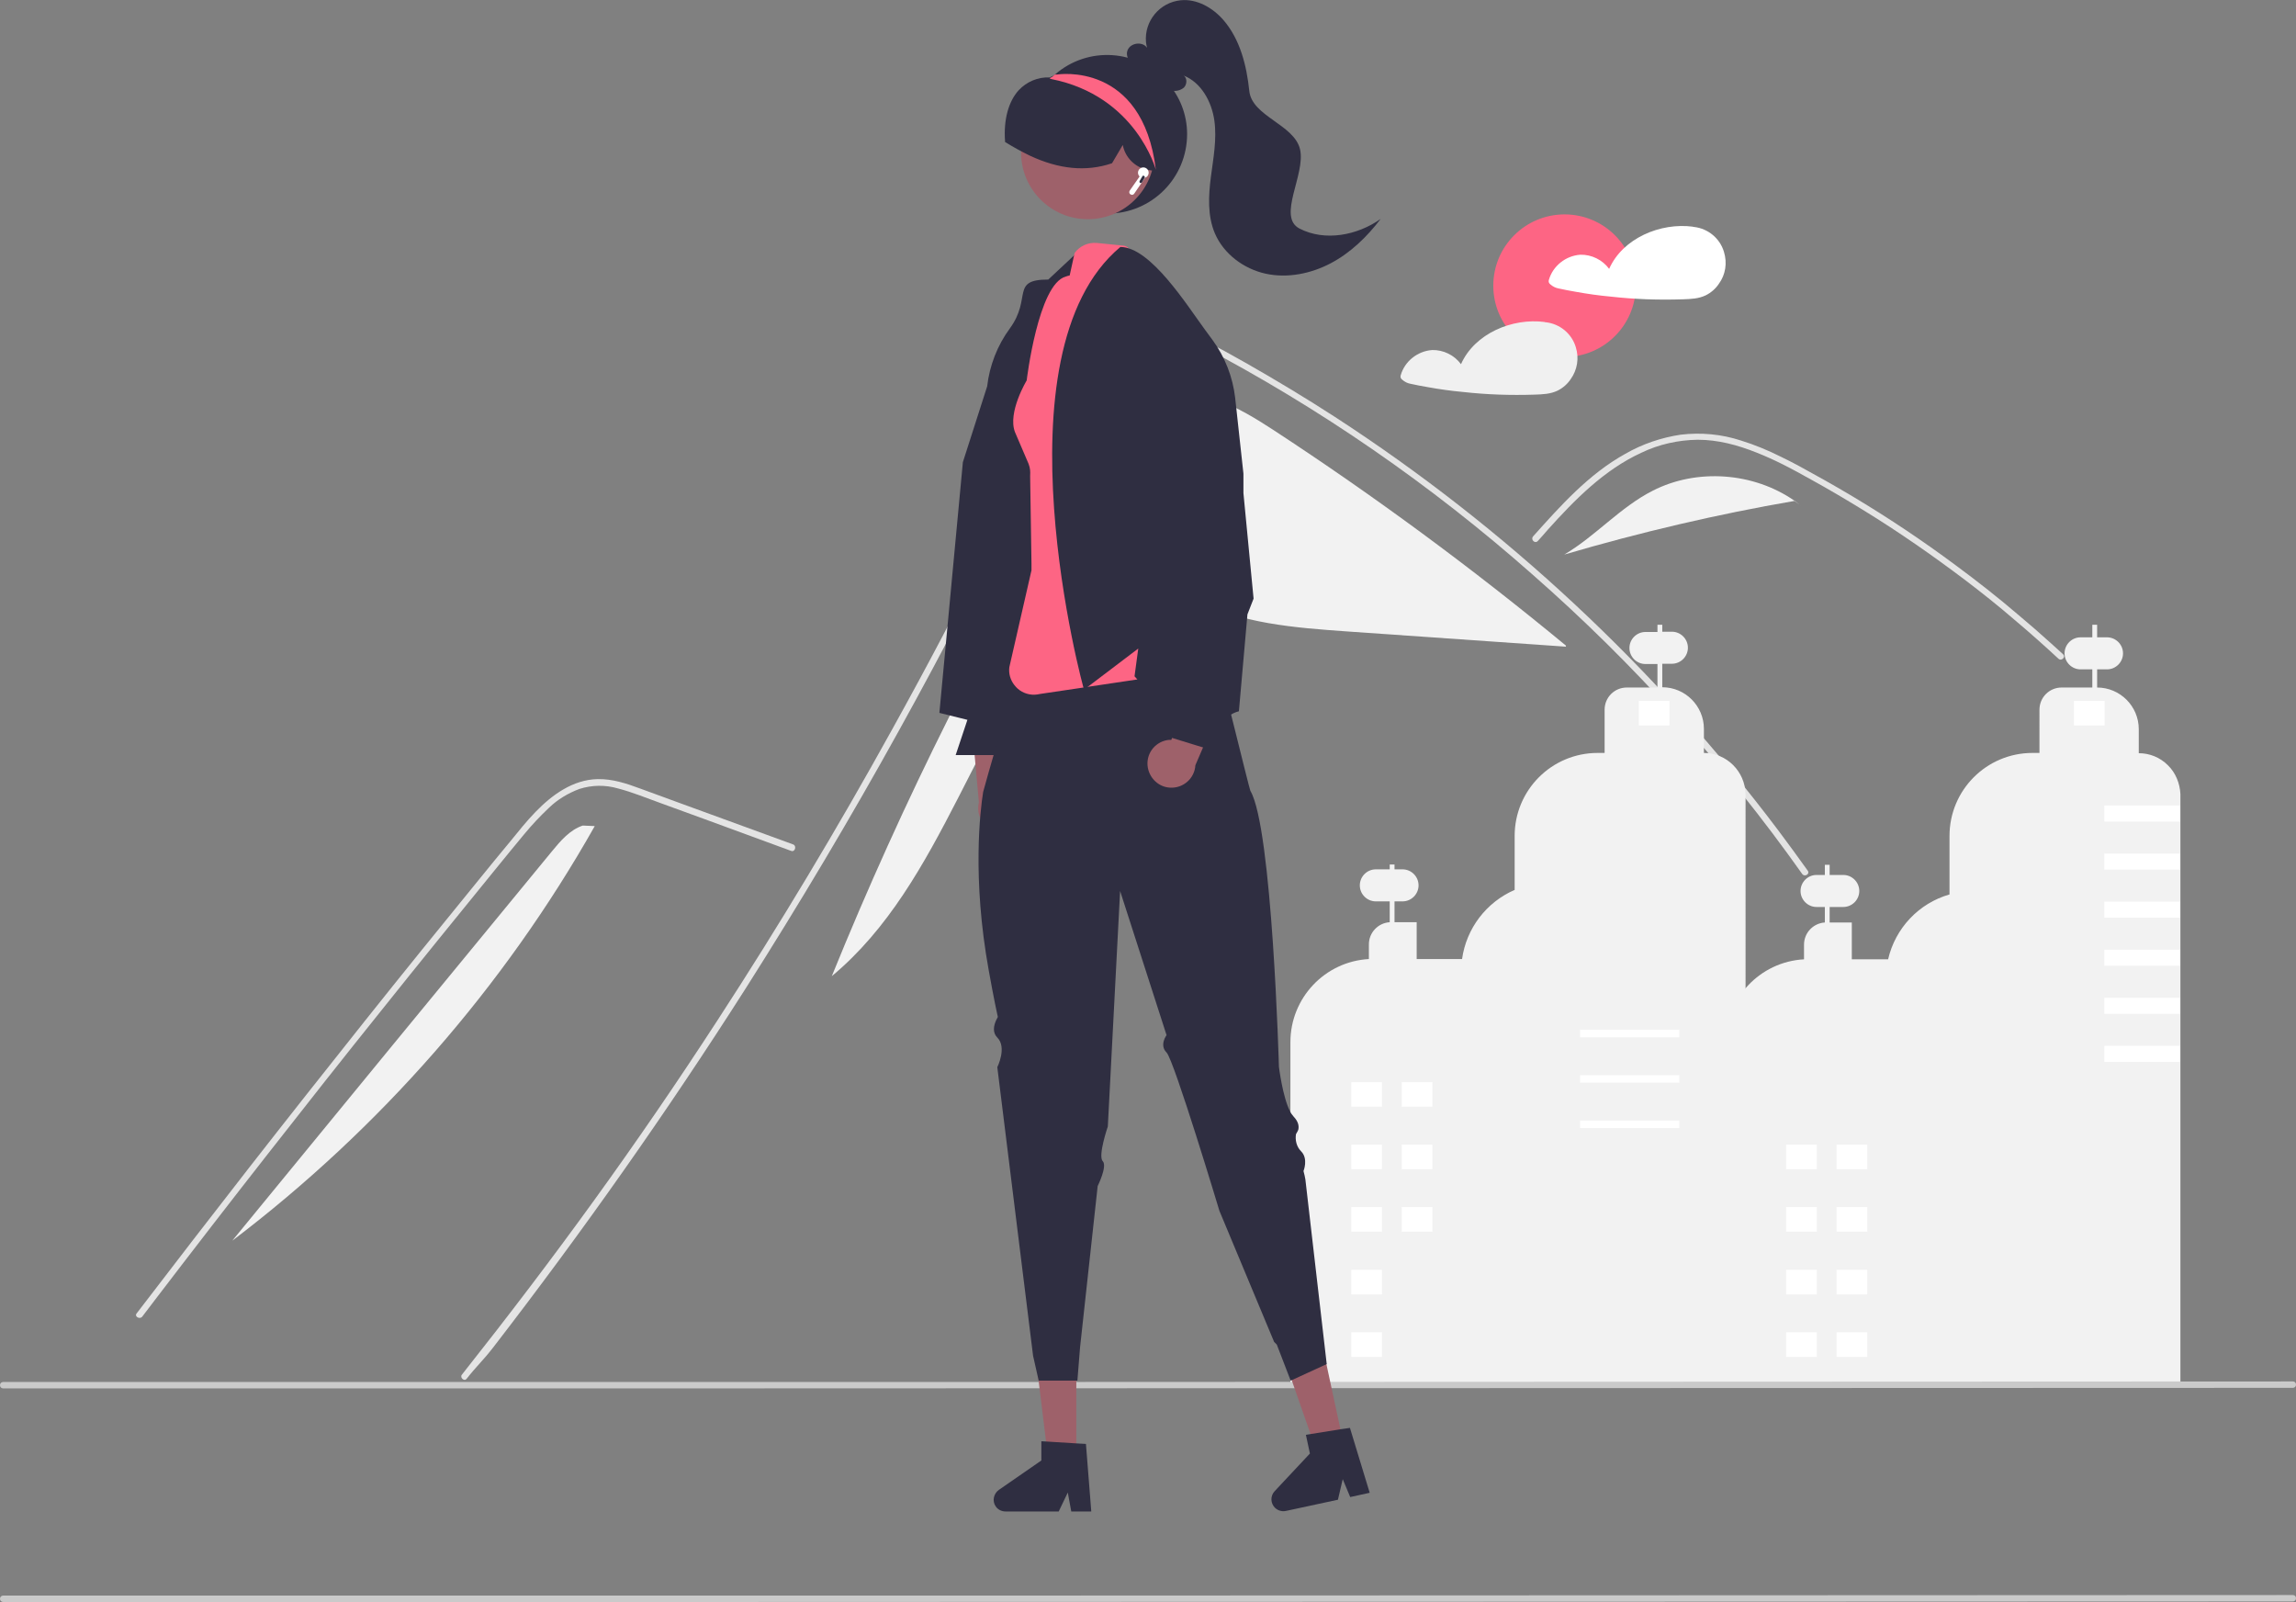 <?xml version="1.0" encoding="utf-8"?>
<!-- Generator: Adobe Illustrator 26.0.1, SVG Export Plug-In . SVG Version: 6.00 Build 0)  -->
<svg version="1.1" id="Layer_1" xmlns="http://www.w3.org/2000/svg" xmlns:xlink="http://www.w3.org/1999/xlink" x="0px" y="0px"
	 viewBox="0 0 860.1 600.1" style="enable-background:new 0 0 860.1 600.1;" xml:space="preserve">
<rect x="0" y="0" width="860.1" height="600.1" fill="#808080" stroke="none"/>
<style type="text/css">
	.st0{fill:#F2F2F2;}
	.st1{fill:#E4E4E4;}
	.st2{fill:#CACACA;}
	.st3{fill:#FFFFFF;}
	.st4{fill:#FD6584;}
	.st5{fill:#F0F0F0;}
	.st6{fill:#2F2E41;}
	.st7{fill:#9E616A;}
	.st8{fill:#FFB8B8;}
</style>
<path class="st0" d="M407,175.3c6.8-11.2,14.9-23.2,27.5-26.9c14.6-4.3,29.6,4.2,42.3,12.5c38.1,24.9,74.7,51.9,109.8,80.9l0,0.4
	c-27.3-1.9-54.6-3.8-81.9-5.7c-19.7-1.4-40.1-2.9-57.6-12.2c-6.6-3.5-13.1-8.3-20.6-8.6c-9.3-0.4-17.4,6.1-23.8,12.9
	c-37.8,40.2-48.7,101.7-91.1,137C338.3,299.8,370.2,236.1,407,175.3z"/>
<path class="st1" d="M174.8,516.4c4.2-5.3,5.9-6.5,10-11.8c33.5-43.4,65.1-88.2,94.6-134.5c20-31.5,39.1-63.5,57.2-96.2
	c8.6-15.5,17-31.2,25.1-46.9c6.3-12.2,12.5-24.5,18.5-36.9c1.7-3.5,3.4-7.1,5.1-10.6c3.9-8.4,7.8-16.8,11.9-25
	c4.7-9.4,10.4-19.3,19.1-25.6c3.9-3,8.6-4.8,13.6-5.2c7-0.5,13.5,2.5,19.7,5.6c44.8,23.5,86.5,52.3,124.4,85.8
	c38,33.3,71.9,71,101.1,112.2c0.9,1.3,3,0.1,2.1-1.2c-3.6-5-7.2-10-10.9-14.9c-45.9-61-102.2-113.5-166.3-155.1
	c-10.8-7-21.8-13.6-33-20c-5.6-3.2-11.3-6.3-17.1-9.3c-5.6-2.9-11.6-5.5-18.1-5.6c-22-0.3-33.3,24.5-41.1,41.3
	c-2.5,5.3-4.9,10.5-7.5,15.7c-9.5,19.9-19.4,39.6-29.6,59.1c-6.3,12-12.8,24-19.4,35.9c-20.5,37.1-42.3,73.4-65.4,108.9
	c-30.6,47.1-60.9,88.7-95.8,132.8C172.2,515.9,173.9,517.6,174.8,516.4z"/>
<path class="st1" d="M576.1,202.6c1.3-1.4,2.5-2.8,3.8-4.3c10.1-11.2,21-22.3,34.9-28.7c6.6-3.2,13.9-4.8,21.2-4.9
	c7.6,0,15,2,22,4.8c3.3,1.3,6.6,2.8,9.8,4.4c3.6,1.8,7.2,3.8,10.8,5.8c6.7,3.7,13.3,7.6,19.8,11.6c13,8,25.5,16.7,37.7,25.9
	c6.3,4.8,12.5,9.7,18.5,14.9c5.6,4.7,11.1,9.6,16.5,14.6c1.2,1.1,2.9-0.7,1.7-1.7c-1.4-1.3-2.9-2.6-4.3-3.9
	c-4.1-3.7-8.2-7.3-12.4-10.8c-7.6-6.5-15.5-12.7-23.5-18.6c-12.5-9.3-25.4-17.9-38.8-25.9c-6.7-4-13.5-7.8-20.3-11.5
	c-2.1-1.1-4.2-2.2-6.3-3.2c-4.8-2.4-9.8-4.5-15-6.1c-7.3-2.4-15-3.1-22.6-2.2c-7.3,1.1-14.4,3.5-20.8,7.2
	c-13.7,7.6-24.2,19.4-34.5,30.9C573.3,202.1,575,203.8,576.1,202.6z"/>
<path class="st1" d="M296.4,318.7l-32.7-12l-16.2-5.9c-5.3-1.9-10.6-4.1-16-5.5c-4.8-1.4-9.8-1.3-14.5,0.2c-4.2,1.6-8.1,3.9-11.3,7
	c-3.3,3.1-6.4,6.4-9.3,9.9c-3.5,4.2-7,8.5-10.5,12.8c-14.4,17.7-28.8,35.4-43,53.2c-14.3,17.8-28.4,35.7-42.5,53.7
	c-14.1,18-28.1,36.1-42,54.3c-1.7,2.2-3.4,4.5-5.1,6.7c-0.9,1.2-3.1,0-2.1-1.2c14-18.3,28.1-36.6,42.3-54.8
	c14.2-18.2,28.6-36.4,43-54.5c14.4-18.1,29-36.1,43.6-54c3.6-4.5,7.3-8.9,11-13.4c3.1-3.8,6.1-7.6,9.5-11.1
	c6.2-6.4,14-12.1,23.3-12.3c5.5-0.1,10.7,1.6,15.8,3.5c5.5,2,10.9,4,16.4,6l32.9,12l8.2,3C298.5,316.9,297.8,319.2,296.4,318.7
	L296.4,318.7z"/>
<path class="st0" d="M619.1,183.8c16.6-8.5,37.9-6.9,53.2,3.8c-29.1,5-58,11.8-86.3,20.1C597.7,200.8,606.9,190,619.1,183.8z"/>
<path class="st0" d="M672.4,187.6l3.2,2.6c-1.1-0.9-2.2-1.8-3.4-2.6C672.3,187.6,672.4,187.6,672.4,187.6z"/>
<path class="st0" d="M206.8,318.8c3.2-3.9,6.7-8,11.5-9.6l4.5,0.2c-34.2,60.5-80.5,113.3-135.8,155.3
	C126.9,416,166.8,367.4,206.8,318.8z"/>
<path class="st0" d="M812.1,286.6c-2.9-2.9-6.8-4.5-10.9-4.5v-9c0-8.6-7-15.6-15.6-15.6c0,0,0,0,0,0v-6.8h3.7c3.3,0,6-2.7,6-6
	s-2.7-6-6-6h-3.7V234h-1.8v4.7h-4.4c-3.3,0-6,2.7-6,6s2.7,6,6,6l0,0h4.4v6.8h-11.5c-4.6,0-8.3,3.7-8.3,8.3c0,0,0,0,0,0V282h-2.6
	c-17.2,0-31.1,13.9-31.1,31.1c0,0,0,0,0,0V335c-11.5,3.3-20.3,12.6-23,24.3h-13.6v-13.8h-8.3v-5.8h5.1c3.3,0,6-2.7,6-6s-2.7-6-6-6
	h-5.1v-3.8h-1.8v3.8h-3.1c-3.3,0-6,2.7-6,6s2.7,6,6,6h3.1v5.8c-4.4,0.3-7.8,3.9-7.8,8.3v5.5c-16.5,0.9-29.4,14.6-29.4,31.1v127.5h84
	v0h86.4V297.4C816.6,293.4,815,289.4,812.1,286.6z"/>
<path class="st0" d="M638.3,282v-9c0-8.6-7-15.6-15.6-15.6l0,0l0,0v-8.8h3.6c3.3,0,6-2.7,6-6s-2.7-6-6-6h-3.6V234h-1.8v2.7h-4.5
	c-3.3,0-6,2.7-6,6s2.7,6,6,6h4.5v8.8h-11.5c-4.6,0-8.3,3.7-8.3,8.3c0,0,0,0,0,0V282h-2.6c-17.2,0-31.1,13.9-31.1,31.1v20.2
	c-10.6,4.6-18.1,14.4-19.7,25.9h-17v-13.8h-8.3v-7.8h3c3.3,0,6-2.7,6-6s-2.7-6-6-6h-3v-1.8h-1.8v1.8h-5.2c-3.3,0-6,2.7-6,6
	s2.7,6,6,6h5.2v7.8c-4.4,0.3-7.8,3.9-7.8,8.3v5.5c-16.5,0.9-29.4,14.6-29.4,31.1v127.5h170.5V297.4C653.7,288.9,646.8,282,638.3,282
	C638.3,282,638.3,282,638.3,282z"/>
<path class="st2" d="M860.1,518.6c0,0.7-0.5,1.2-1.2,1.2c0,0,0,0,0,0L266.2,520l-2.1,0l-122.3,0h-2l-104.1,0h-2l-32.5,0
	c-0.7,0-1.2-0.5-1.2-1.2s0.5-1.2,1.2-1.2l32.8,0h2l104.1,0h2l121.4,0h2.1l103.4,0h1.4l488.6-0.2
	C859.6,517.4,860.1,517.9,860.1,518.6C860.1,518.6,860.1,518.6,860.1,518.6z"/>
<path class="st2" d="M860.1,598.6c0,0.7-0.5,1.2-1.2,1.2c0,0,0,0,0,0L266.2,600l-2.1,0l-122.3,0h-2l-104.1,0h-2l-32.5,0
	c-0.7,0-1.2-0.5-1.2-1.2s0.5-1.2,1.2-1.2l32.8,0h2l104.1,0h2l121.4,0h2.1l103.4,0h1.4l488.6-0.2
	C859.6,597.4,860.1,597.9,860.1,598.6C860.1,598.6,860.1,598.6,860.1,598.6z"/>
<rect x="525.1" y="405.3" class="st3" width="11.5" height="9.2"/>
<rect x="506.2" y="405.3" class="st3" width="11.5" height="9.2"/>
<rect x="525.1" y="428.7" class="st3" width="11.5" height="9.2"/>
<rect x="506.2" y="428.7" class="st3" width="11.5" height="9.2"/>
<rect x="525.1" y="452.1" class="st3" width="11.5" height="9.2"/>
<rect x="506.2" y="452.1" class="st3" width="11.5" height="9.2"/>
<rect x="506.2" y="475.6" class="st3" width="11.5" height="9.2"/>
<rect x="506.2" y="499" class="st3" width="11.5" height="9.2"/>
<rect x="591.9" y="385.7" class="st3" width="37.2" height="2.8"/>
<rect x="591.9" y="402.7" class="st3" width="37.2" height="2.8"/>
<rect x="591.9" y="419.7" class="st3" width="37.2" height="2.8"/>
<rect x="613.9" y="262.5" class="st3" width="11.5" height="9.2"/>
<rect x="688" y="428.7" class="st3" width="11.5" height="9.2"/>
<rect x="669.1" y="428.7" class="st3" width="11.5" height="9.2"/>
<rect x="688" y="452.1" class="st3" width="11.5" height="9.2"/>
<rect x="669.1" y="452.1" class="st3" width="11.5" height="9.2"/>
<rect x="688" y="475.6" class="st3" width="11.5" height="9.2"/>
<rect x="669.1" y="475.6" class="st3" width="11.5" height="9.2"/>
<rect x="688" y="499" class="st3" width="11.5" height="9.2"/>
<rect x="669.1" y="499" class="st3" width="11.5" height="9.2"/>
<rect x="776.9" y="262.5" class="st3" width="11.5" height="9.2"/>
<circle class="st4" cx="586.1" cy="107" r="26.7"/>
<path class="st3" d="M645.8,94.3c-1.5-5-5.9-8.7-11.2-9.3c-0.1,0-0.1,0-0.2,0c-0.1,0-0.2,0-0.2-0.1c-12.2-1.6-26.3,4.3-31.4,15.8
	c-2.5-3.4-6.6-5.4-10.8-5.3c-5.5,0.4-10.3,4.2-11.8,9.5c-0.2,0.7,0.1,1.3,0.7,1.7c0.8,0.7,1.8,1.2,2.8,1.4c2.2,0.5,4.4,0.9,6.7,1.3
	c4.4,0.8,8.7,1.4,13.1,1.8c8.9,1,17.9,1.3,26.9,1c3-0.1,5.9-0.2,8.6-1.5c2-1,3.7-2.5,4.9-4.3C646.4,102.9,647.1,98.5,645.8,94.3z"/>
<path class="st5" d="M590.3,130c-1.5-5-5.9-8.7-11.2-9.3c-0.1,0-0.1,0-0.2,0c-0.1,0-0.2,0-0.2-0.1c-12.2-1.6-26.3,4.3-31.4,15.8
	c-2.5-3.4-6.6-5.4-10.8-5.3c-5.5,0.4-10.3,4.2-11.8,9.5c-0.2,0.7,0.1,1.3,0.7,1.7c0.8,0.7,1.8,1.2,2.8,1.4c2.2,0.5,4.4,0.9,6.7,1.3
	c4.4,0.8,8.7,1.4,13.1,1.8c8.9,1,17.9,1.3,26.9,1c3-0.1,5.9-0.2,8.6-1.5c2-1,3.7-2.5,4.9-4.3C590.9,138.5,591.6,134.1,590.3,130z"/>
<path class="st6" d="M444.7,50.2c0,16.5-13.3,29.8-29.8,29.8S385,66.7,385,50.3c0-7.7,3-15.1,8.4-20.7l0.1-0.1
	c0.2-0.3,0.5-0.5,0.7-0.7c0,0,0,0,0,0c0,0,0,0,0,0c0.3-0.3,0.6-0.6,0.9-0.8c12.4-10.9,31.2-9.6,42.1,2.8C442,36,444.7,43,444.7,50.2
	L444.7,50.2z"/>
<circle class="st7" cx="407.5" cy="57.1" r="25"/>
<path class="st6" d="M434,64.3l-4.1-0.7c-4.7-0.9-8.4-4.6-9.3-9.3l-4,6.8l-0.2,0.1c-9.6,3.2-19.7,2.2-30.6-2.9
	c-3.1-1.5-6.2-3.2-9.1-5l-0.2-0.1l0-0.3c-0.6-8.1,1.3-14.9,5.1-19.1c3-3.2,7.2-5,11.6-4.8c0.2,0,0.3-0.1,0.4-0.2
	c0.1,0,0.1-0.1,0.2-0.1v0l0.3-0.1c0.6-0.3,1.2-0.6,1.9-0.8c10.1-3.9,21.5-1.7,29.4,5.7c7.7,7.4,11.2,19.7,8.8,30.7L434,64.3z"/>
<path class="st6" d="M486.8,85.6c-8.5-4.4,2.4-20.3,0.2-29.7c-2.2-9.3-18-12.3-19-21.8s-3.4-19.3-9.7-26.6c-4-4.6-9.9-8-16-7.4
	c-7.9,0.8-13.7,7.8-13,15.7c0.1,0.7,0.2,1.4,0.4,2.1c-1.7-2.5-6.2-1.9-7.3,0.9c-1,2.5,1.2,5.5,3.8,5.7c3.4,4.1,7.2,8.6,12.5,9.4
	c1.7,0.4,3.5,0,4.8-1.1c1.2-1.2,1.3-3.6-0.1-4.5c6.6,2.6,10.5,9.8,11.5,16.8c1,7.1-0.4,14.2-1.3,21.2s-1.3,14.5,1.5,21.1
	c3.3,7.7,10.8,13.3,19,15.1s17,0,24.4-3.9c7.4-3.9,13.6-9.9,18.7-16.6C508.4,88.2,496.3,90.5,486.8,85.6z"/>
<path class="st4" d="M433,63.6c0,0-7.4-27.7-39.2-34c0,0-0.2-0.1-0.3-0.1c-0.1-0.1-0.2-0.1-0.3-0.2c0.4-0.2,0.7-0.4,1.1-0.6
	c0,0,0,0,0,0c0,0,0,0,0,0c0.3-0.3,0.6-0.6,0.9-0.8l0.9,0C396.1,27.9,428,22.8,433,63.6z"/>
<path class="st7" d="M383.3,306.9c2.3-4.3,0.7-9.8-3.6-12.1c-0.5-0.3-0.9-0.5-1.4-0.6l-0.5-31.8l-13.7,9.3l2.6,28.8
	c-1.2,4.8,1.7,9.7,6.5,11C377.2,312.4,381.4,310.6,383.3,306.9L383.3,306.9z"/>
<path class="st6" d="M405.2,93l-12.5,11.7c-14.3,0-6,6.8-14.4,18.3l0,0c-4.7,6.4-7.6,13.9-8.5,21.7l-9.1,28.4l-8.8,93.9l10.5,2.6
	l-4.4,13.2h31.5l-4.3-14l4.8-4.8l-4.4-30.7l14.9,2.6C400.6,235.9,453,132.9,405.2,93z"/>
<polygon class="st8" points="390.1,190.6 372.8,308.6 467.1,301.5 438.9,185.4 "/>
<polygon class="st7" points="403.2,546 392.6,546 387.6,505.1 403.2,505.1 "/>
<path class="st6" d="M406.8,540.8l-3.6-0.2l-11.3-0.7l-1.8-0.1v7.2l-15.9,11c-2,1.4-2.6,4.2-1.2,6.2c0.8,1.2,2.2,1.9,3.7,1.9h19.9
	l3.4-7.1l1.3,7.1h7.5L406.8,540.8z"/>
<polygon class="st7" points="503.3,540.7 493,543 479.4,504.1 494.7,500.8 "/>
<path class="st6" d="M505.7,534.8l-3.5,0.5l-11.2,1.8l-1.8,0.3l1.5,7l-13.2,14.1c-1.7,1.8-1.6,4.6,0.2,6.3c1.1,1,2.6,1.4,4,1.1
	l19.5-4.2l1.8-7.7l2.8,6.7l7.3-1.6L505.7,534.8z"/>
<path class="st6" d="M370.4,363.5c7.4,40.9,5.1,14.9,5.1,14.9s-5.6,6.5-1.9,10.2s0,11.1,0,11.1L387,507.8l2.1,9.3h14.5l1-12.5
	l6.6-60.4c0,0,3.7-7.4,1.9-9.3c-1.9-1.9,1.9-13,1.9-13l4.6-88.2l17.4,54c0,0-2.8,3.7,0,6.5c2.8,2.8,19.8,59.3,19.8,59.3l20.5,49.1
	l1,1l5.2,13.5l13.5-6.2l-8-69.2l-0.3-1.5l-0.4-1.6c0,0,1.9-4.6-0.9-7.4c-1.7-1.7-2.3-4.2-1.9-6.5c0.1-0.1,0.2-0.2,0.2-0.3
	c0.3-0.5,0.6-1,0.7-1.5c0.2-1.2,0-2.8-1.8-4.7c-0.5-0.6-1-1.2-1.3-1.9c-2.8-5.3-4.2-16.7-4.2-16.7s-2.5-89.7-10.7-103.4
	c-0.4-0.7-12.4-50-12.8-50.3c-9.3-5.6-75.5,9.7-75.5,9.7s-11.6,39.8-11.8,41C367.2,303.5,364.1,328.8,370.4,363.5z"/>
<path class="st4" d="M457.5,150.4c-0.1-0.5-0.1-1-0.2-1.6c-0.8-5.2,2.6-9.7-1.8-13.3c-1-0.8-1.9-1.9-2.4-3l-1-2l-1.8-3.7l-4.7-9.5
	c-0.8-1.6-2-2.9-3.5-3.8l-10-6c-1.5-0.9-2.8-2.3-3.6-3.9l-0.2-0.5c-1.1-2.3-3.1-7.7-5.4-10c-0.5-0.6-1.2-1-2-1.1l-10-1
	c-3.2-0.3-6.4,1.1-8.3,3.7l-0.3,1.2l-1.6,7.3l-0.1,0c-0.5,0.1-0.9,0.2-1.4,0.4c-10.3,2.8-14.6,38.9-14.6,38.9s-7.2,11.9-4.4,19.3
	l5.1,11.9c0,0.1,0.1,0.2,0.1,0.3c0.5,1.3,0.6,2.7,0.5,4l0,0.5l0.5,32.6l0,2.5l-8.3,36.3c-0.3,2.4,0.4,4.8,1.9,6.7
	c0.2,0.2,0.4,0.5,0.6,0.7c0.2,0.2,0.4,0.4,0.6,0.6c2,1.8,4.8,2.6,7.4,2.2l1.1-0.2l16.2-2.4l1.9-0.3l18.1-2.7l3.1-0.5
	c0.2,0,0.5-0.1,0.7-0.1l16.6-1.1c0.4,0,0.8-0.1,1.1-0.1c3-0.6,5.5-2.6,6.7-5.3c0.3-0.5,0.4-1.1,0.6-1.7c0.1-0.6,0.2-1.3,0.2-1.9
	l0.2-15.6l0.6-50.5c0-1.7,0.5-3.3,1.4-4.8C459.5,168.7,458.9,159.7,457.5,150.4z"/>
<path class="st7" d="M430,287.6c-0.9-4.9,2.3-9.5,7.2-10.4c0.5-0.1,1-0.1,1.6-0.1l10.3-30.1l10.1,13.1l-11.4,26.5
	c-0.3,5-4.6,8.7-9.5,8.4C434.2,294.8,430.8,291.7,430,287.6z"/>
<path class="st6" d="M419.7,92.5L419.7,92.5c11.3,0,25,21.9,31.7,31l2.8,3.8c4.7,6.4,7.6,13.9,8.5,21.7l3.1,28.4v7.3l3.8,39.5
	l-2.3,5.9l-3.2,36.3l0,0c-5.4,1.3-8.7,6.8-7.3,12.2c0.1,0.2,0.1,0.5,0.2,0.7l1,2.9l-32.5-10l2.3-7.6c1.2-4,0.2-8.3-2.8-11.3l0,0
	l1.4-10.4l-20.3,15.4C405.9,258.4,371.8,132.5,419.7,92.5z"/>
<rect x="788.3" y="301.7" class="st3" width="28.3" height="6"/>
<rect x="788.3" y="319.7" class="st3" width="28.3" height="6"/>
<rect x="788.3" y="337.7" class="st3" width="28.3" height="6"/>
<rect x="788.3" y="355.7" class="st3" width="28.3" height="6"/>
<rect x="788.3" y="373.7" class="st3" width="28.3" height="6"/>
<rect x="788.3" y="391.7" class="st3" width="28.3" height="6"/>
<path class="st3" d="M430.3,64.7c0-1.1-0.9-2-2-2c-1.1,0-2,0.9-2,2c0,0.5,0.2,1,0.6,1.4l-3.7,5.3c-0.3,0.5-0.2,1.1,0.3,1.4
	c0.5,0.3,1.1,0.2,1.4-0.3l0,0l4.1-6C429.8,66.3,430.3,65.5,430.3,64.7z"/>
<path class="st6" d="M428.6,65.9L428.6,65.9c0.2,0.1,0.3,0.4,0.2,0.7l-1,1.7c-0.1,0.2-0.4,0.3-0.7,0.2l0,0c-0.2-0.1-0.3-0.4-0.2-0.7
	l1-1.7C428,65.8,428.3,65.7,428.6,65.9z"/>
</svg>
